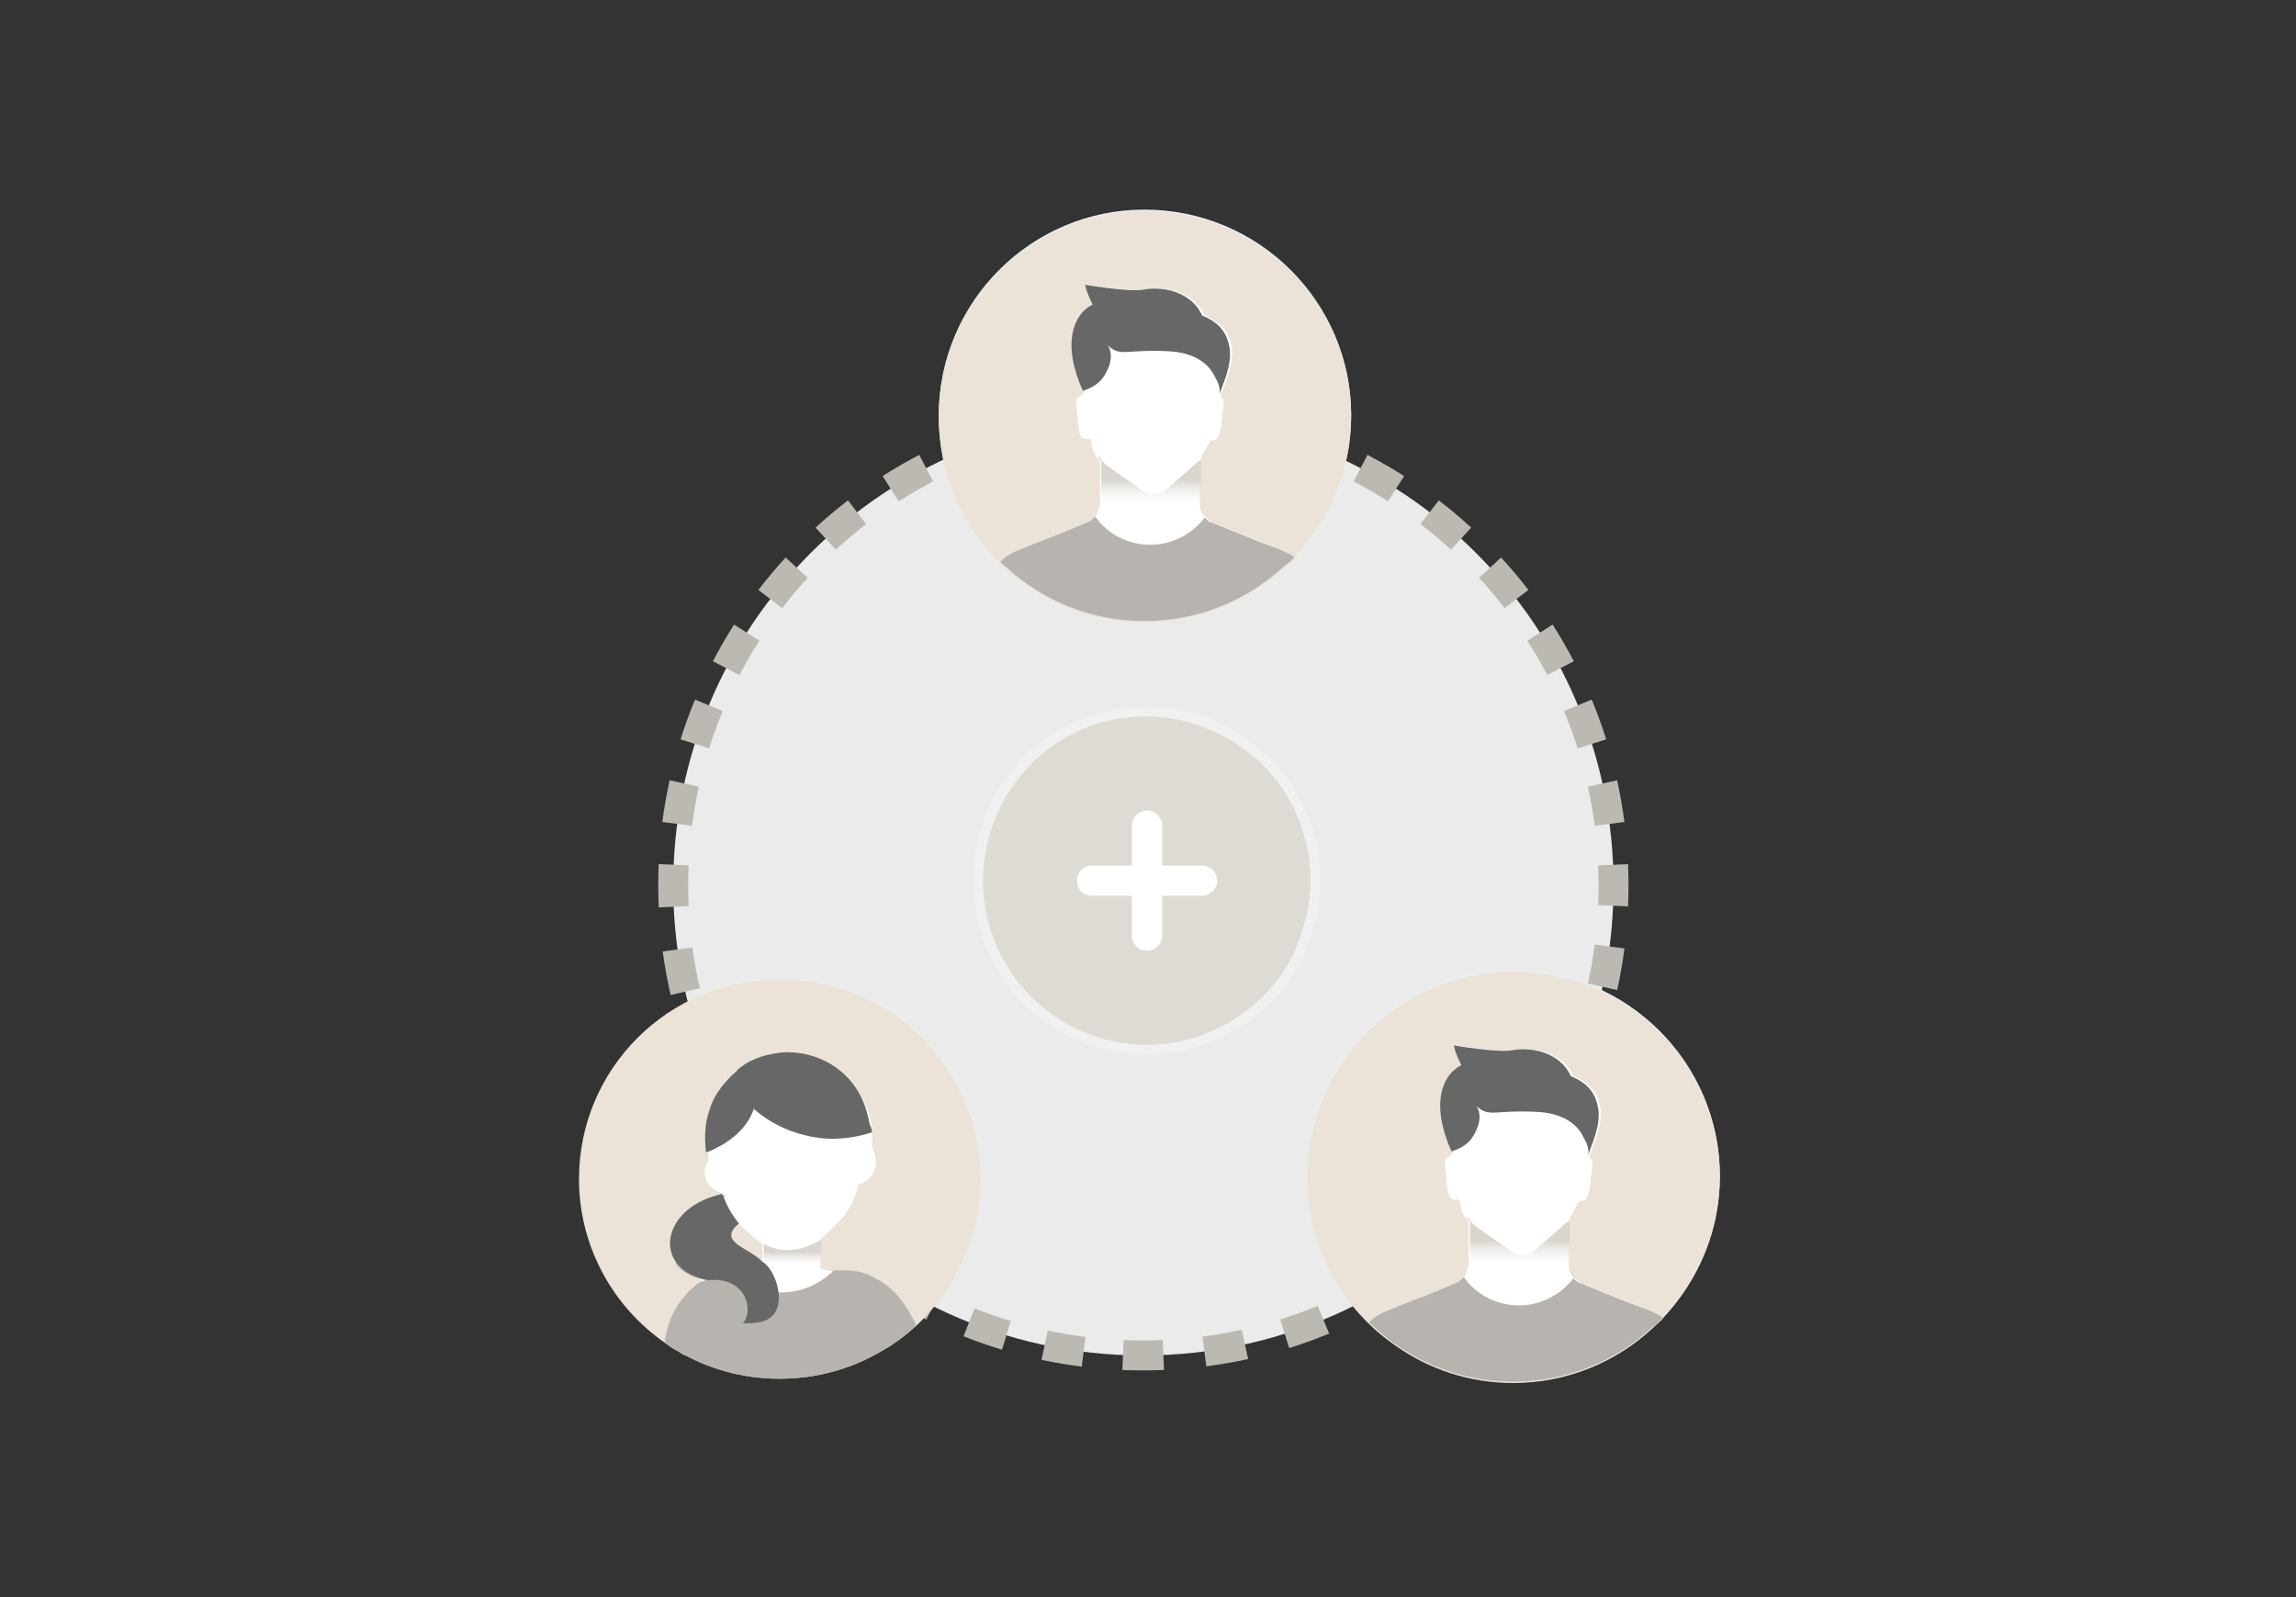 <svg width="230" height="160" viewBox="0 0 230 160" fill="none" xmlns="http://www.w3.org/2000/svg">
<rect x="0" y="0" width="230" height="160" fill="#333333" stroke="none"/>
<path d="M161.634 88.691C161.634 100.205 157.53 110.678 150.671 118.885C142.035 129.235 129.051 135.788 114.475 135.788C100.511 135.788 88.017 129.725 79.381 120.11C71.971 111.78 67.439 100.756 67.439 88.691C67.439 62.661 88.507 41.593 114.536 41.593C140.565 41.593 161.634 62.661 161.634 88.691Z" fill="#EBEBEB"/>
<path fill-rule="evenodd" clip-rule="evenodd" d="M112.415 40.139C113.118 40.108 113.826 40.093 114.536 40.093C115.247 40.093 115.954 40.108 116.657 40.139L116.529 43.136C115.868 43.107 115.204 43.093 114.536 43.093C113.868 43.093 113.204 43.107 112.544 43.136L112.415 40.139ZM120.882 40.503C122.294 40.687 123.687 40.931 125.059 41.234L124.413 44.163C123.127 43.88 121.82 43.651 120.495 43.478L120.882 40.503ZM104.014 41.234C105.385 40.931 106.778 40.687 108.19 40.503L108.578 43.478C107.253 43.651 105.946 43.88 104.659 44.163L104.014 41.234ZM95.931 43.777C97.232 43.238 98.561 42.754 99.917 42.327L100.817 45.189C99.546 45.589 98.299 46.043 97.079 46.548L95.931 43.777ZM129.155 42.327C130.511 42.754 131.841 43.238 133.142 43.777L131.994 46.548C130.773 46.043 129.526 45.589 128.255 45.189L129.155 42.327ZM136.985 45.571C138.242 46.226 139.467 46.934 140.656 47.693L139.043 50.222C137.927 49.51 136.778 48.845 135.599 48.231L136.985 45.571ZM88.416 47.693C89.605 46.934 90.83 46.226 92.087 45.571L93.474 48.231C92.294 48.845 91.145 49.51 90.029 50.222L88.416 47.693ZM144.128 50.127C145.25 50.989 146.334 51.899 147.375 52.854L145.348 55.065C144.37 54.169 143.354 53.315 142.301 52.506L144.128 50.127ZM81.697 52.854C82.739 51.899 83.822 50.989 84.944 50.127L86.772 52.506C85.719 53.315 84.702 54.169 83.725 55.065L81.697 52.854ZM150.373 55.852C151.328 56.893 152.238 57.977 153.1 59.099L150.721 60.926C149.912 59.873 149.058 58.857 148.162 57.879L150.373 55.852ZM75.973 59.099C76.835 57.977 77.745 56.893 78.699 55.852L80.911 57.879C80.014 58.857 79.161 59.873 78.352 60.926L75.973 59.099ZM155.534 62.571C156.293 63.76 157.001 64.985 157.656 66.242L154.996 67.628C154.381 66.449 153.717 65.3 153.005 64.184L155.534 62.571ZM71.416 66.242C72.071 64.985 72.78 63.76 73.538 62.571L76.067 64.184C75.356 65.3 74.691 66.449 74.076 67.628L71.416 66.242ZM159.45 70.085C159.989 71.386 160.473 72.716 160.9 74.072L158.038 74.972C157.638 73.701 157.184 72.454 156.678 71.233L159.45 70.085ZM68.173 74.072C68.599 72.716 69.083 71.386 69.622 70.085L72.394 71.233C71.888 72.454 71.434 73.701 71.034 74.972L68.173 74.072ZM66.348 82.345C66.532 80.933 66.777 79.54 67.079 78.168L70.009 78.814C69.725 80.1 69.496 81.407 69.323 82.732L66.348 82.345ZM161.993 78.168C162.296 79.54 162.54 80.933 162.724 82.345L159.749 82.732C159.576 81.407 159.347 80.1 159.064 78.814L161.993 78.168ZM65.939 88.691C65.939 87.98 65.954 87.273 65.984 86.57L68.981 86.698C68.953 87.359 68.939 88.023 68.939 88.691C68.939 89.388 68.954 90.082 68.985 90.771L65.988 90.905C65.955 90.171 65.939 89.433 65.939 88.691ZM163.088 86.57C163.119 87.273 163.134 87.98 163.134 88.691C163.134 89.399 163.119 90.103 163.089 90.803L160.092 90.676C160.12 90.018 160.134 89.356 160.134 88.691C160.134 88.023 160.119 87.359 160.091 86.698L163.088 86.57ZM162.728 95.015C162.545 96.424 162.302 97.813 162.001 99.18L159.071 98.536C159.353 97.254 159.581 95.951 159.752 94.629L162.728 95.015ZM67.182 99.677C66.853 98.246 66.586 96.793 66.386 95.318L69.358 94.913C69.547 96.297 69.797 97.662 70.106 99.003L67.182 99.677ZM160.912 103.267C160.487 104.618 160.005 105.944 159.468 107.241L156.696 106.094C157.2 104.877 157.652 103.634 158.05 102.367L160.912 103.267ZM69.948 108.087C69.363 106.737 68.837 105.355 68.373 103.945L71.223 103.008C71.658 104.331 72.152 105.627 72.701 106.894L69.948 108.087ZM157.68 111.073C157.027 112.326 156.321 113.547 155.565 114.734L153.035 113.122C153.745 112.008 154.407 110.862 155.019 109.687L157.68 111.073ZM74.193 115.855C73.372 114.631 72.604 113.368 71.894 112.068L74.526 110.629C75.193 111.849 75.913 113.035 76.684 114.183L74.193 115.855ZM153.142 118.197C152.714 118.756 152.274 119.306 151.822 119.847L150.671 118.885L151.823 119.846C151.822 119.846 151.822 119.846 151.822 119.847M78.261 121.107C77.77 120.555 77.291 119.992 76.826 119.418L79.155 117.528C79.592 118.066 80.04 118.593 80.5 119.11C80.926 119.585 81.362 120.051 81.808 120.507L79.661 122.602C79.186 122.115 78.72 121.618 78.265 121.112L78.261 121.107ZM147.422 124.467C146.379 125.428 145.294 126.344 144.169 127.211L142.337 124.836C143.392 124.022 144.411 123.163 145.39 122.261L147.422 124.467ZM85.825 127.949C84.724 127.144 83.659 126.295 82.631 125.404L84.597 123.137C85.562 123.974 86.562 124.772 87.595 125.527L85.825 127.949ZM140.688 129.66C139.495 130.423 138.266 131.135 137.004 131.794L135.616 129.135C136.799 128.517 137.952 127.849 139.071 127.133L140.688 129.66ZM92.793 132.196C91.572 131.586 90.38 130.926 89.219 130.218L90.781 127.657C91.87 128.32 92.988 128.94 94.134 129.512L92.793 132.196ZM133.147 133.596C131.842 134.137 130.507 134.623 129.146 135.051L128.247 132.189C129.523 131.787 130.774 131.332 131.999 130.824L133.147 133.596ZM100.379 135.213C99.069 134.817 97.782 134.367 96.522 133.865L97.631 131.078C98.813 131.548 100.019 131.97 101.248 132.342L100.379 135.213ZM125.033 136.147C123.657 136.45 122.259 136.695 120.841 136.879L120.455 133.904C121.786 133.731 123.098 133.501 124.389 133.217L125.033 136.147ZM108.363 136.908C107.002 136.738 105.659 136.511 104.336 136.23L104.958 133.295C106.199 133.559 107.46 133.771 108.737 133.932L108.363 136.908ZM116.602 137.243C115.897 137.273 115.188 137.288 114.475 137.288C113.791 137.288 113.11 137.274 112.433 137.246L112.557 134.249C113.193 134.275 113.832 134.288 114.475 134.288C115.145 134.288 115.812 134.274 116.474 134.246L116.602 137.243Z" fill="#BCB9B3"/>
<path d="M111.456 104.801L111.456 104.801L111.449 104.8C102.299 102.901 96.428 93.923 98.327 84.771C100.228 75.615 109.121 69.665 118.263 71.649L118.266 71.649C121.537 72.338 124.389 73.974 126.82 76.231C130.873 80.288 132.596 86.153 131.39 91.669C131.042 93.148 130.521 94.709 129.918 96.004C128.28 99.189 125.695 101.69 122.498 103.333C119.21 104.976 115.328 105.662 111.456 104.801Z" fill="#DEDBD5" stroke="#F0F0F0"/>
<path d="M120.413 86.714H116.413V82.714C116.413 81.914 115.791 81.203 114.902 81.203C114.102 81.203 113.391 81.825 113.391 82.714V86.714H109.392C108.592 86.714 107.881 87.336 107.881 88.225C107.881 89.113 108.503 89.736 109.392 89.736H113.391V93.735C113.391 94.535 114.013 95.246 114.902 95.246C115.702 95.246 116.413 94.624 116.413 93.735V89.736H120.413C121.213 89.736 121.924 89.113 121.924 88.225C121.924 87.336 121.213 86.714 120.413 86.714Z" fill="white"/>
<path d="M135.352 41.614C135.352 47.168 133.132 52.105 129.679 55.809C129.432 56.179 129.062 56.426 128.692 56.672C124.992 60.129 120.059 62.227 114.633 62.227C110.317 62.227 106.247 60.869 102.917 58.524C101.931 57.907 101.068 57.043 100.204 56.302C96.381 52.599 94.038 47.415 94.038 41.614C94.038 30.258 103.287 21 114.633 21C126.102 21 135.352 30.258 135.352 41.614Z" fill="#E9F0F8"/>
<path d="M135.352 41.612C135.352 47.661 132.762 52.968 128.692 56.795C124.992 60.251 120.059 62.349 114.633 62.349C110.317 62.349 106.247 60.992 102.917 58.646C97.491 54.943 94.038 48.772 94.038 41.736C94.038 30.38 103.287 21.122 114.633 21.122C125.979 21.122 135.352 30.256 135.352 41.612Z" fill="#EBE3D7"/>
<path d="M129.679 55.809C129.432 56.179 129.062 56.426 128.692 56.673C124.993 60.129 120.06 62.227 114.633 62.227C110.317 62.227 106.247 60.869 102.918 58.524C101.931 57.907 101.068 57.043 100.205 56.302C100.698 55.685 101.438 55.315 103.041 54.698L103.658 54.451C104.891 53.957 106.617 53.34 108.837 52.352C109.207 52.229 109.454 51.982 109.701 51.735C109.824 51.612 109.947 51.488 109.947 51.242C110.071 50.995 110.194 50.624 110.194 50.377V46.181C110.071 46.057 110.071 46.057 109.947 45.934C109.577 45.44 109.331 44.823 109.331 44.082L109.084 43.959C107.974 44.206 108.097 43.095 107.851 40.873C107.727 40.009 107.851 39.762 108.344 39.639L108.714 39.145C107.974 37.417 107.604 35.812 107.604 34.578C107.604 32.479 108.467 31.122 109.701 30.505C108.961 29.023 108.961 28.529 108.961 28.529C108.961 28.529 113.277 29.27 114.757 29.023C116.607 28.653 119.566 29.147 120.676 31.615C122.526 32.356 123.143 33.467 123.389 34.701C123.636 36.676 122.526 38.775 122.28 39.639V39.762C122.526 39.886 122.65 40.132 122.526 40.996C122.28 43.095 122.28 44.329 121.293 44.082L120.306 45.81C120.306 46.057 120.306 46.057 120.183 46.181C120.183 46.551 120.183 47.168 120.183 50.501C120.183 50.871 120.306 51.365 120.553 51.612C120.676 51.735 120.676 51.859 120.8 51.859C121.046 52.105 121.293 52.352 121.54 52.352C124.006 53.34 125.733 54.08 127.089 54.574C128.322 55.068 129.186 55.438 129.679 55.809Z" fill="white"/>
<path d="M129.679 55.808C129.432 56.179 129.062 56.426 128.692 56.672C124.993 60.129 120.06 62.227 114.633 62.227C110.317 62.227 106.247 60.869 102.918 58.524C101.931 57.907 101.068 57.043 100.205 56.302C100.698 55.685 101.438 55.315 103.041 54.697L103.658 54.451C104.891 53.957 106.617 53.34 108.837 52.352C109.207 52.229 109.454 51.982 109.701 51.735C110.934 53.463 112.907 54.574 115.25 54.574C117.47 54.574 119.443 53.463 120.676 51.858C120.923 52.105 121.17 52.352 121.416 52.352C123.883 53.34 125.609 54.08 126.966 54.574C128.322 55.068 129.186 55.438 129.679 55.808Z" fill="#B7B4AF"/>
<path d="M122.156 39.515C122.279 39.022 122.033 38.281 121.786 37.91C121.786 37.787 121.663 37.787 121.663 37.664C120.8 35.936 118.95 35.318 117.223 35.195C112.66 34.948 112.29 35.812 110.934 34.578C111.427 35.195 111.427 36.306 110.687 37.54C110.194 38.404 109.33 38.898 108.467 39.145C106.371 34.454 107.481 31.492 109.454 30.505C108.714 29.023 108.714 28.529 108.714 28.529C108.714 28.529 113.03 29.27 114.51 29.023C116.36 28.653 119.32 29.147 120.43 31.615C122.279 32.356 122.896 33.467 123.143 34.701C123.513 36.553 122.403 38.651 122.156 39.515Z" fill="#676767"/>
<path d="M110.317 50.377V46.181C110.194 46.057 110.194 46.057 110.071 45.934V45.687C110.317 46.057 110.564 46.427 110.934 46.674L114.264 49.02C115.004 49.637 116.113 49.637 116.853 49.02L119.936 46.304C120.06 46.181 120.183 46.181 120.306 46.057C120.306 46.427 120.306 47.044 120.306 50.377C120.306 50.624 120.306 50.748 120.43 50.994H110.317C110.194 50.748 110.317 50.624 110.317 50.377Z" fill="url(#paint0_linear_3568_28781)"/>
<path d="M172.285 117.815C172.285 123.37 170.065 128.307 166.612 132.01C166.365 132.381 165.995 132.628 165.625 132.874C161.925 136.331 156.993 138.429 151.566 138.429C147.25 138.429 143.18 137.071 139.851 134.726C138.864 134.109 138.001 133.245 137.137 132.504C133.314 128.801 130.971 123.617 130.971 117.815C130.971 106.459 140.22 97.202 151.566 97.202C163.035 97.202 172.285 106.459 172.285 117.815Z" fill="#E9F0F8"/>
<path d="M172.285 117.814C172.285 123.863 169.695 129.17 165.625 132.997C161.925 136.453 156.993 138.551 151.566 138.551C147.25 138.551 143.18 137.193 139.851 134.848C134.424 131.145 130.971 124.973 130.971 117.938C130.971 106.582 140.22 97.324 151.566 97.324C162.912 97.324 172.285 106.458 172.285 117.814Z" fill="#EBE3D7"/>
<path d="M166.613 132.01C166.366 132.381 165.996 132.628 165.626 132.874C161.927 136.331 156.994 138.429 151.567 138.429C147.251 138.429 143.181 137.071 139.852 134.726C138.865 134.109 138.002 133.245 137.138 132.504C137.632 131.887 138.372 131.517 139.975 130.9L140.592 130.653C141.825 130.159 143.551 129.542 145.771 128.554C146.141 128.431 146.388 128.184 146.634 127.937C146.758 127.814 146.881 127.69 146.881 127.443C147.004 127.196 147.128 126.826 147.128 126.579V122.383C147.004 122.259 147.004 122.259 146.881 122.136C146.511 121.642 146.264 121.025 146.264 120.284L146.018 120.161C144.908 120.408 145.031 119.297 144.785 117.075C144.661 116.211 144.785 115.964 145.278 115.841L145.648 115.347C144.908 113.619 144.538 112.014 144.538 110.78C144.538 108.681 145.401 107.324 146.634 106.706C145.894 105.225 145.894 104.731 145.894 104.731C145.894 104.731 150.211 105.472 151.691 105.225C153.541 104.855 156.5 105.349 157.61 107.817C159.46 108.558 160.077 109.669 160.323 110.903C160.57 112.878 159.46 114.976 159.213 115.841V115.964C159.46 116.087 159.583 116.334 159.46 117.198C159.213 119.297 159.213 120.531 158.227 120.284L157.24 122.012C157.24 122.259 157.24 122.259 157.117 122.383C157.117 122.753 157.117 123.37 157.117 126.703C157.117 127.073 157.24 127.567 157.487 127.814C157.61 127.937 157.61 128.061 157.734 128.061C157.98 128.307 158.227 128.554 158.473 128.554C160.94 129.542 162.666 130.282 164.023 130.776C165.256 131.27 166.12 131.64 166.613 132.01Z" fill="white"/>
<path d="M166.612 132.01C166.365 132.381 165.995 132.628 165.626 132.874C161.926 136.331 156.993 138.429 151.567 138.429C147.25 138.429 143.181 137.071 139.851 134.726C138.864 134.109 138.001 133.245 137.138 132.504C137.631 131.887 138.371 131.517 139.974 130.899L140.591 130.653C141.824 130.159 143.551 129.542 145.77 128.554C146.14 128.431 146.387 128.184 146.634 127.937C147.867 129.665 149.84 130.776 152.183 130.776C154.403 130.776 156.376 129.665 157.609 128.06C157.856 128.307 158.103 128.554 158.349 128.554C160.816 129.542 162.542 130.282 163.899 130.776C165.256 131.27 166.119 131.64 166.612 132.01Z" fill="#B7B4AF"/>
<path d="M159.089 115.717C159.213 115.223 158.966 114.483 158.719 114.112C158.719 113.989 158.596 113.989 158.596 113.866C157.733 112.138 155.883 111.52 154.156 111.397C149.593 111.15 149.223 112.014 147.867 110.78C148.36 111.397 148.36 112.508 147.62 113.742C147.127 114.606 146.264 115.1 145.4 115.347C143.304 110.656 144.414 107.694 146.387 106.706C145.647 105.225 145.647 104.731 145.647 104.731C145.647 104.731 149.963 105.472 151.443 105.225C153.293 104.855 156.253 105.349 157.363 107.817C159.213 108.558 159.829 109.669 160.076 110.903C160.446 112.755 159.336 114.853 159.089 115.717Z" fill="#676767"/>
<path d="M147.25 126.579V122.382C147.127 122.259 147.127 122.259 147.003 122.136V121.889C147.25 122.259 147.497 122.629 147.867 122.876L151.196 125.221C151.936 125.839 153.046 125.839 153.786 125.221L156.869 122.506C156.993 122.382 157.116 122.382 157.239 122.259C157.239 122.629 157.239 123.246 157.239 126.579C157.239 126.826 157.239 126.949 157.363 127.196H147.25C147.127 126.949 147.25 126.826 147.25 126.579Z" fill="url(#paint1_linear_3568_28781)"/>
<path d="M98.204 118.125C98.204 123.926 95.737 129.11 91.791 132.813C90.681 133.801 89.571 134.665 88.214 135.406C85.255 137.134 81.802 138.121 78.102 138.121C74.402 138.121 70.949 137.134 67.989 135.406C67.496 135.159 67.126 134.912 66.633 134.542C61.453 130.962 58 124.914 58 118.125C58 107.016 67.003 98.129 77.978 98.129C89.201 98.005 98.204 107.016 98.204 118.125Z" fill="#EBE3D7"/>
<path d="M74.032 122.568C74.279 122.815 74.525 123.185 74.895 123.432C75.142 123.679 75.389 123.802 75.635 124.049C75.759 124.172 76.005 124.296 76.129 124.419C76.129 124.419 76.252 124.419 76.252 124.543L76.375 124.666V126.394C76.375 126.394 76.375 126.394 76.252 126.271C76.129 126.147 75.882 126.024 75.759 125.901C75.512 125.777 75.265 125.53 75.019 125.407C74.895 125.407 74.895 125.283 74.772 125.283C73.909 124.79 73.169 124.296 73.169 123.679C73.292 123.432 73.539 123.062 74.032 122.568ZM91.188 132.115C90.448 130.511 89.448 128.986 87.721 128.122C86.858 127.752 85.871 127.382 84.885 127.382C84.638 127.382 84.268 127.382 84.021 127.382C83.898 127.382 83.775 127.382 83.651 127.382C82.295 127.258 82.171 127.011 82.171 127.011V124.172C83.035 123.432 83.898 122.568 84.638 121.704C85.255 120.84 85.748 119.852 85.995 118.618C87.104 118.371 87.844 117.384 87.721 116.149C87.721 115.656 87.351 115.162 87.351 114.668C87.351 114.421 87.351 114.174 87.351 113.927C87.351 113.804 87.351 113.557 87.351 113.434C87.351 113.31 87.351 113.063 87.351 112.94C87.228 112.076 86.981 111.212 86.488 110.224C85.008 107.509 82.295 105.781 79.088 105.781C78.472 105.781 77.855 105.904 77.239 106.028C76.129 106.274 75.019 106.768 74.155 107.509C74.032 107.632 73.785 107.756 73.662 108.003L73.539 108.126C72.552 109.113 71.689 110.224 71.319 111.582C70.826 112.94 70.826 114.298 70.949 115.656C70.949 115.656 70.949 115.656 70.949 115.779V115.902C70.949 116.149 71.072 116.149 70.949 116.273C70.949 116.396 70.826 116.396 70.826 116.52C70.579 116.89 70.456 117.384 70.702 118.124C71.196 119.359 71.936 119.235 72.799 119.852C72.799 119.852 72.675 119.852 72.675 119.976L71.812 120.223C67.866 121.457 66.509 124.79 68.236 126.888C68.853 127.629 69.839 128.246 71.319 128.616C70.949 128.616 70.579 128.863 70.332 129.11C68.606 130.468 67.496 132.566 67.249 134.541C67.249 134.664 67.249 134.788 67.249 134.911C67.743 135.158 68.112 135.528 68.606 135.775L87.917 135.324C89.15 134.583 89.696 134.011 90.806 133.024C90.683 132.407 91.311 132.239 91.188 132.115Z" fill="white"/>
<path d="M91.791 132.813C90.681 133.801 89.571 134.665 88.215 135.405C85.255 137.133 81.802 138.121 78.102 138.121C74.402 138.121 70.949 137.133 67.989 135.405C67.496 135.158 67.126 134.912 66.633 134.541C66.633 134.418 66.633 134.294 66.633 134.171C66.879 132.196 67.989 130.098 69.716 128.74C69.963 128.493 70.332 128.37 70.703 128.246C69.223 127.999 68.236 127.382 67.619 126.518H72.306C73.662 128.37 75.759 129.48 78.225 129.48C80.322 129.48 82.172 128.616 83.528 127.259C83.651 127.259 83.775 127.259 83.898 127.259C84.145 127.259 84.391 127.259 84.761 127.259C85.748 127.259 86.735 127.506 87.598 127.999C89.324 128.863 90.558 130.345 91.421 132.073C91.668 132.319 91.668 132.566 91.791 132.813Z" fill="#B7B4AF"/>
<path d="M82.295 124.173V126.765L74.526 127.012L74.896 125.284C75.019 125.284 75.019 125.407 75.142 125.407C75.389 125.531 75.636 125.777 75.882 125.901C76.006 126.024 76.129 126.148 76.376 126.271C76.376 126.271 76.499 126.271 76.499 126.395V124.667L76.376 124.543C77.732 125.284 79.582 125.777 82.295 124.173Z" fill="url(#paint2_linear_3568_28781)"/>
<path d="M87.351 113.434C85.871 113.928 84.145 114.175 82.541 114.051C79.952 113.804 77.485 112.817 75.512 111.089C74.895 112.94 73.292 114.298 71.442 115.162C71.196 115.286 70.949 115.409 70.702 115.409C70.702 115.409 70.702 115.409 70.702 115.286C70.579 113.928 70.579 112.57 71.072 111.212C71.442 109.855 72.305 108.744 73.292 107.756L73.415 107.633C73.539 107.509 73.785 107.386 73.909 107.139C74.772 106.398 75.882 105.905 76.992 105.658C77.608 105.534 78.225 105.411 78.842 105.411C82.048 105.411 84.885 107.139 86.241 109.855C86.734 110.842 86.981 111.829 87.104 112.57C87.351 113.064 87.351 113.311 87.351 113.434Z" fill="#676767"/>
<path d="M77.485 131.703C76.745 132.567 75.512 132.567 74.402 132.567C75.512 131.456 74.895 127.876 70.949 128.246C65.523 127.259 66.016 121.581 71.442 119.853L72.306 119.606L72.429 119.729C72.799 120.84 73.416 121.828 74.032 122.568C71.812 124.42 74.895 124.914 76.375 126.395C77.609 127.135 78.719 130.221 77.485 131.703Z" fill="#676767"/>
<defs>
<linearGradient id="paint0_linear_3568_28781" x1="115.23" y1="50.829" x2="115.23" y2="48.049" gradientUnits="userSpaceOnUse">
<stop stop-color="white" stop-opacity="0"/>
<stop offset="0.991" stop-color="#DAD6CF"/>
</linearGradient>
<linearGradient id="paint1_linear_3568_28781" x1="152.163" y1="127.031" x2="152.163" y2="124.251" gradientUnits="userSpaceOnUse">
<stop stop-color="white" stop-opacity="0"/>
<stop offset="0.991" stop-color="#DAD6CF"/>
</linearGradient>
<linearGradient id="paint2_linear_3568_28781" x1="78.396" y1="126.923" x2="78.396" y2="125.436" gradientUnits="userSpaceOnUse">
<stop stop-color="white" stop-opacity="0"/>
<stop offset="0.991" stop-color="#DAD6CF"/>
</linearGradient>
</defs>
</svg>
